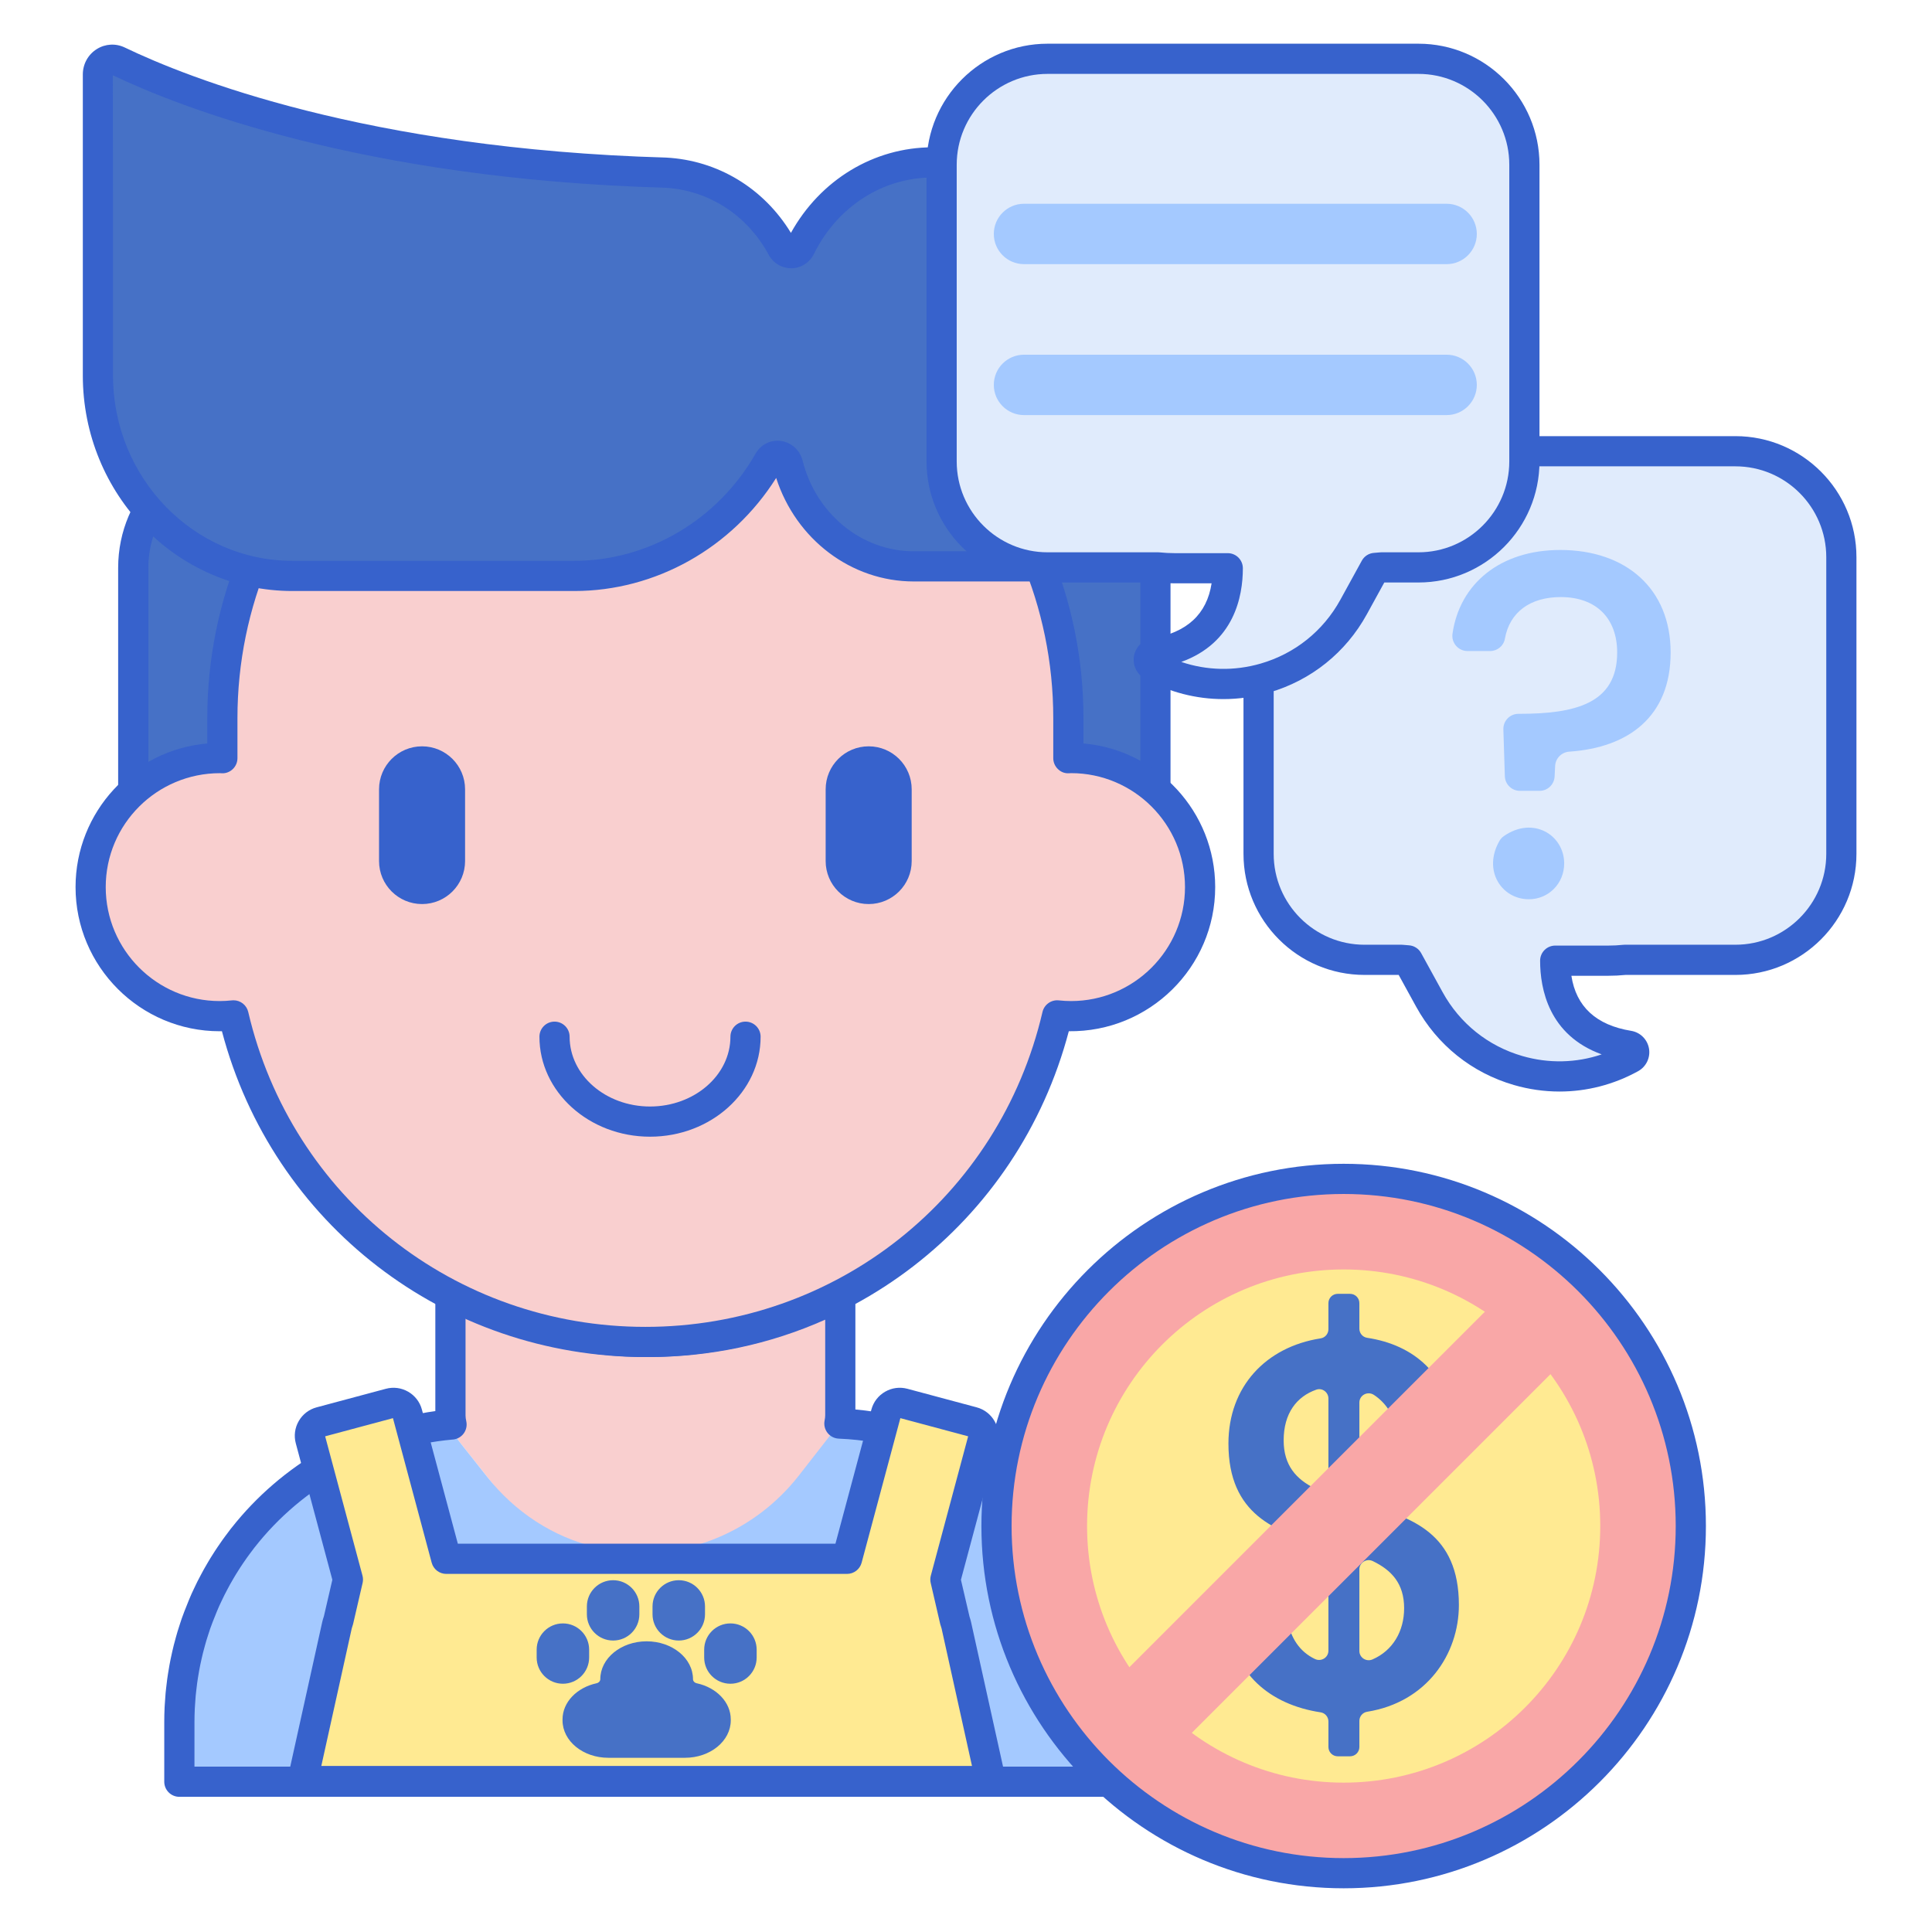 <?xml version="1.0" encoding="utf-8"?>
<!-- Generator: Adobe Illustrator 22.1.0, SVG Export Plug-In . SVG Version: 6.00 Build 0)  -->
<svg xmlns="http://www.w3.org/2000/svg" xmlns:xlink="http://www.w3.org/1999/xlink" version="1.1" id="Layer_1" x="0px" y="0px" viewBox="0 0 256 256" style="enable-background:new 0 0 256 256;" xml:space="preserve" width="512" height="512">
<style type="text/css">
	.st0{fill:#F9CFCF;}
	.st1{fill:#3762CC;}
	.st2{fill:#F9A7A7;}
	.st3{fill:#E0EBFC;}
	.st4{fill:#4671C6;}
	.st5{fill:#6BDDDD;}
	.st6{fill:#FFEA92;}
	.st7{fill:#A4C9FF;}
	.st8{fill:#EAA97D;}
	.st9{fill:#B9BEFC;}
</style>
<g>
	<g>
		<g>
			<path class="st4" d="M37.198,134.038H33.25c-8.613,0-15.594-6.982-15.594-15.594V75.23c0-8.613,6.982-15.594,15.594-15.594h3.948     c8.613,0,15.594,6.982,15.594,15.594v43.213C52.792,127.056,45.81,134.038,37.198,134.038z"/>
		</g>
	</g>
	<g>
		<g>
			<path class="st1" d="M37.198,136.037H33.25c-9.702,0-17.594-7.893-17.594-17.594V75.23c0-9.702,7.893-17.595,17.594-17.595h3.948     c9.702,0,17.595,7.893,17.595,17.595v43.213C54.792,128.145,46.899,136.037,37.198,136.037z M33.25,61.636     c-7.496,0-13.594,6.099-13.594,13.595v43.213c0,7.496,6.098,13.594,13.594,13.594h3.948c7.496,0,13.595-6.098,13.595-13.594     V75.23c0-7.496-6.099-13.595-13.595-13.595H33.25z"/>
		</g>
	</g>
	<g>
		<g>
			<path class="st4" d="M137.504,134.488h-3.948c-8.613,0-15.594-6.982-15.594-15.594V75.68c0-8.613,6.982-15.594,15.594-15.594     h3.948c8.613,0,15.594,6.982,15.594,15.594v43.213C153.099,127.506,146.117,134.488,137.504,134.488z"/>
		</g>
	</g>
	<g>
		<g>
			<path class="st1" d="M137.505,136.488h-3.948c-9.702,0-17.595-7.893-17.595-17.595V75.681c0-9.702,7.893-17.595,17.595-17.595     h3.948c9.701,0,17.594,7.893,17.594,17.595v43.213C155.099,128.596,147.206,136.488,137.505,136.488z M133.557,62.086     c-7.496,0-13.595,6.099-13.595,13.595v43.213c0,7.496,6.099,13.595,13.595,13.595h3.948c7.496,0,13.594-6.099,13.594-13.595     V75.681c0-7.496-6.098-13.595-13.594-13.595H133.557z"/>
		</g>
	</g>
	<g>
		<g>
			<path class="st0" d="M59.686,171.328v16.227c0,1.284,0.433,2.53,1.23,3.537l21.383,27.02c1.512,1.91,4.405,1.925,5.936,0.03     l21.843-27.038c0.819-1.014,1.266-2.278,1.266-3.582v-15.831c-7.646,3.914-16.308,6.125-25.489,6.125     C76.398,177.817,67.497,175.465,59.686,171.328z"/>
		</g>
	</g>
	<g>
		<g>
			<path class="st7" d="M81.439,205.486c-0.825-0.123-1.624-0.278-2.394-0.457c-5.736-1.335-10.804-4.68-14.459-9.298l-3.67-4.638     c-0.545-0.688-0.905-1.493-1.088-2.341c-11.217,0.988-21.085,6.657-27.652,15.036h-0.005c-0.025,0.031-0.048,0.064-0.072,0.096     c-0.214,0.275-0.422,0.556-0.629,0.837c-0.128,0.174-0.257,0.347-0.383,0.524c-0.197,0.276-0.388,0.555-0.578,0.837     c-0.127,0.189-0.254,0.379-0.378,0.57c-0.181,0.278-0.358,0.558-0.532,0.841c-0.124,0.202-0.245,0.406-0.366,0.61     c-0.166,0.281-0.33,0.562-0.488,0.847c-0.12,0.215-0.234,0.432-0.35,0.649c-0.151,0.283-0.302,0.565-0.446,0.851     c-0.116,0.23-0.224,0.464-0.335,0.697c-0.134,0.28-0.271,0.559-0.398,0.843c-0.124,0.277-0.239,0.559-0.357,0.84     c-0.189,0.448-0.369,0.899-0.542,1.355c-0.118,0.311-0.238,0.621-0.348,0.936c-0.087,0.249-0.165,0.501-0.247,0.752     c-0.099,0.304-0.2,0.607-0.292,0.915c-0.076,0.254-0.145,0.51-0.217,0.766c-0.086,0.31-0.171,0.62-0.25,0.933     c-0.065,0.257-0.125,0.515-0.184,0.774c-0.074,0.32-0.144,0.64-0.21,0.962c-0.052,0.256-0.102,0.512-0.149,0.769     c-0.061,0.333-0.117,0.668-0.17,1.005c-0.039,0.25-0.079,0.501-0.113,0.753c-0.049,0.355-0.09,0.713-0.129,1.071     c-0.026,0.237-0.054,0.473-0.076,0.712c-0.036,0.399-0.062,0.801-0.087,1.203c-0.012,0.202-0.029,0.402-0.039,0.605     c-0.028,0.606-0.044,1.214-0.044,1.827v7.921h125.4v-7.921c0-0.624-0.017-1.243-0.046-1.859c-0.01-0.21-0.027-0.417-0.04-0.626     c-0.025-0.404-0.052-0.808-0.09-1.209c-0.023-0.25-0.052-0.498-0.08-0.747c-0.04-0.354-0.082-0.708-0.131-1.059     c-0.037-0.268-0.078-0.535-0.121-0.802c-0.052-0.325-0.109-0.648-0.169-0.97c-0.052-0.281-0.105-0.561-0.163-0.839     c-0.062-0.295-0.13-0.588-0.198-0.881c-0.069-0.297-0.136-0.595-0.212-0.89c-0.062-0.239-0.131-0.475-0.197-0.713     c-0.358-1.291-0.779-2.556-1.261-3.79c-0.041-0.104-0.078-0.209-0.12-0.312c-0.164-0.408-0.337-0.811-0.514-1.213     c-0.05-0.113-0.098-0.226-0.149-0.339c-0.184-0.408-0.376-0.812-0.574-1.213c-0.044-0.09-0.089-0.179-0.133-0.268     c-0.213-0.424-0.433-0.844-0.66-1.26c-0.02-0.037-0.041-0.073-0.062-0.11c-6.494-11.753-18.784-19.857-33.021-20.438l-5.36,6.874     C100.073,202.931,90.755,206.874,81.439,205.486z"/>
		</g>
	</g>
	<g>
		<g>
			<path class="st1" d="M149.164,238.088H23.765c-1.104,0-2-0.896-2-2v-7.92c0-0.644,0.017-1.282,0.045-1.918     c0.006-0.141,0.016-0.279,0.026-0.418l0.015-0.217c0.026-0.423,0.053-0.846,0.091-1.266c0.016-0.179,0.037-0.359,0.057-0.541     l0.023-0.204c0.041-0.376,0.084-0.751,0.135-1.124c0.033-0.24,0.07-0.476,0.106-0.712c0.068-0.436,0.127-0.789,0.191-1.138     c0.05-0.271,0.103-0.542,0.157-0.81c0.068-0.336,0.142-0.673,0.22-1.01c0.063-0.272,0.126-0.545,0.194-0.813     c0.083-0.329,0.172-0.653,0.262-0.979l0.045-0.161c0.06-0.216,0.12-0.432,0.184-0.646c0.092-0.309,0.192-0.613,0.292-0.918     l0.085-0.264c0.062-0.19,0.123-0.381,0.189-0.57c0.095-0.274,0.198-0.546,0.302-0.816l0.064-0.169     c0.179-0.476,0.369-0.95,0.567-1.422l0.091-0.218c0.093-0.223,0.187-0.445,0.285-0.666c0.102-0.227,0.209-0.451,0.317-0.675     l0.181-0.379c0.089-0.188,0.179-0.378,0.272-0.563c0.152-0.304,0.312-0.603,0.471-0.898c0.148-0.279,0.254-0.479,0.365-0.678     c0.167-0.3,0.339-0.596,0.514-0.891c0.127-0.216,0.254-0.43,0.385-0.643c0.181-0.295,0.368-0.589,0.557-0.881     c0.13-0.201,0.264-0.401,0.399-0.601c0.198-0.294,0.399-0.589,0.607-0.88l0.398-0.546c0.22-0.298,0.438-0.593,0.665-0.883     l0.072-0.097c0.027-0.034,0.055-0.067,0.083-0.1c6.669-8.457,16.42-14.022,27.007-15.476v-15.653     c0-0.701,0.368-1.352,0.968-1.714c0.602-0.361,1.348-0.382,1.968-0.054c7.729,4.094,16.455,6.257,25.233,6.257     c8.654,0,16.923-1.987,24.578-5.905c0.619-0.316,1.359-0.289,1.955,0.074c0.594,0.363,0.957,1.01,0.957,1.706v15.073     c13.614,1.242,25.992,9.278,32.652,21.334l0.08,0.146c0.223,0.403,0.453,0.845,0.678,1.292l0.144,0.288     c0.204,0.415,0.406,0.84,0.6,1.268l0.154,0.353c0.188,0.427,0.371,0.852,0.543,1.281l0.124,0.324     c0.508,1.297,0.953,2.638,1.327,3.987l0.051,0.181c0.054,0.188,0.106,0.377,0.155,0.567c0.072,0.277,0.137,0.559,0.201,0.84     l0.023,0.099c0.07,0.303,0.143,0.611,0.207,0.922c0.062,0.291,0.117,0.587,0.172,0.884c0.063,0.335,0.123,0.676,0.178,1.02     c0.044,0.277,0.087,0.559,0.126,0.843c0.051,0.361,0.096,0.734,0.138,1.107l0.021,0.191c0.021,0.197,0.044,0.395,0.063,0.594     c0.039,0.424,0.068,0.85,0.094,1.275l0.014,0.186c0.011,0.155,0.021,0.312,0.029,0.469c0,0.001,0,0.001,0,0.001     c0.029,0.646,0.047,1.296,0.047,1.951v7.92C151.164,237.192,150.269,238.088,149.164,238.088z M25.765,234.088h121.399v-5.92     c0-0.593-0.016-1.182-0.043-1.767l-0.039-0.589c-0.023-0.394-0.049-0.776-0.084-1.155l-0.077-0.713     c-0.037-0.33-0.076-0.664-0.124-0.996c-0.036-0.261-0.073-0.513-0.114-0.765c-0.05-0.311-0.103-0.616-0.16-0.92     c-0.05-0.27-0.1-0.534-0.154-0.796c-0.06-0.283-0.124-0.561-0.188-0.839l-0.025-0.106c-0.057-0.246-0.112-0.493-0.176-0.737     c-0.041-0.16-0.086-0.317-0.131-0.475l-0.056-0.199c-0.339-1.224-0.741-2.434-1.198-3.602l-0.11-0.288     c-0.158-0.396-0.323-0.778-0.49-1.159l-0.141-0.32c-0.176-0.389-0.358-0.772-0.546-1.153l-0.132-0.265     c-0.196-0.391-0.403-0.788-0.62-1.182l1.69-1.076l-1.751,0.967c-6.318-11.438-18.332-18.874-31.351-19.406     c-0.584-0.023-1.128-0.302-1.49-0.761c-0.361-0.459-0.504-1.053-0.391-1.626c0.055-0.275,0.081-0.51,0.081-0.717v-12.659     c-7.396,3.288-15.282,4.953-23.489,4.953c-8.333,0-16.623-1.815-24.169-5.273v13.012c0,0.22,0.031,0.467,0.099,0.775     c0.231,1.068-0.436,2.124-1.5,2.372c-0.136,0.032-0.273,0.049-0.408,0.053c-10.235,0.938-19.751,6.133-26.126,14.266     c-0.018,0.022-0.035,0.044-0.053,0.065l-0.016,0.021c-0.209,0.268-0.405,0.533-0.601,0.799l-0.363,0.497     c-0.189,0.265-0.371,0.53-0.55,0.796c-0.122,0.181-0.241,0.359-0.358,0.54c-0.172,0.266-0.34,0.53-0.505,0.799     c-0.12,0.194-0.234,0.389-0.349,0.582c-0.156,0.265-0.312,0.531-0.462,0.802c-0.098,0.175-0.191,0.353-0.285,0.529     c-0.001,0.003-0.049,0.092-0.05,0.094c-0.143,0.267-0.285,0.534-0.421,0.805c-0.079,0.156-0.155,0.318-0.231,0.479l-0.192,0.4     c-0.092,0.192-0.185,0.384-0.272,0.578c-0.084,0.188-0.164,0.38-0.244,0.57l-0.096,0.229c-0.178,0.423-0.349,0.851-0.512,1.283     l-0.067,0.178c-0.09,0.235-0.18,0.471-0.263,0.711c-0.056,0.159-0.107,0.318-0.158,0.479l-0.077,0.236     c-0.105,0.321-0.194,0.593-0.277,0.868c-0.056,0.188-0.108,0.376-0.16,0.564l-0.045,0.164c-0.081,0.292-0.162,0.587-0.238,0.886     c-0.061,0.242-0.118,0.487-0.174,0.732c-0.07,0.304-0.137,0.607-0.199,0.913c-0.05,0.245-0.097,0.488-0.142,0.732     c-0.058,0.315-0.111,0.634-0.161,0.953c-0.045,0.29-0.078,0.501-0.107,0.715c-0.046,0.336-0.084,0.676-0.122,1.017l-0.073,0.675     c-0.035,0.381-0.059,0.763-0.082,1.144l-0.037,0.575c-0.026,0.575-0.042,1.153-0.042,1.736V234.088z"/>
		</g>
	</g>
	<g>
		<g>
			<path class="st0" d="M141.919,100.445c-0.12,0-0.235,0.015-0.354,0.018v-5.296c0-30.956-25.094-56.05-56.05-56.05l0,0     c-30.956,0-56.05,25.094-56.05,56.05v5.296c-0.119-0.002-0.235-0.018-0.354-0.018c-9.444,0-17.1,7.656-17.1,17.1     c0,9.444,7.656,17.1,17.1,17.1c0.62,0,1.231-0.037,1.835-0.101c5.784,24.796,28.012,43.274,54.57,43.274l0,0     c26.558,0,48.786-18.477,54.57-43.274c0.603,0.064,1.214,0.101,1.835,0.101c9.444,0,17.1-7.656,17.1-17.1     C159.019,108.101,151.363,100.445,141.919,100.445z"/>
		</g>
	</g>
	<g>
		<g>
			<path class="st1" d="M55.925,119.792L55.925,119.792c-3.148,0-5.7-2.552-5.7-5.7v-9.5c0-3.148,2.552-5.7,5.7-5.7h0     c3.148,0,5.7,2.552,5.7,5.7v9.5C61.625,117.24,59.073,119.792,55.925,119.792z"/>
		</g>
	</g>
	<g>
		<g>
			<path class="st1" d="M115.104,119.792L115.104,119.792c-3.148,0-5.7-2.552-5.7-5.7v-9.5c0-3.148,2.552-5.7,5.7-5.7h0     c3.148,0,5.7,2.552,5.7,5.7v9.5C120.804,117.24,118.252,119.792,115.104,119.792z"/>
		</g>
	</g>
	<g>
		<g>
			<path class="st1" d="M86.131,150.618c-8.08,0-14.654-5.943-14.654-13.248c0-1.104,0.896-2,2-2s2,0.896,2,2     c0,5.1,4.779,9.248,10.654,9.248c5.875,0,10.654-4.148,10.654-9.248c0-1.104,0.896-2,2-2s2,0.896,2,2     C100.786,144.675,94.212,150.618,86.131,150.618z"/>
		</g>
	</g>
	<g>
		<g>
			<path class="st6" d="M131.285,236l-3.606-16.301l0,0l0-0.001l-0.96-4.339c-0.05-0.227-0.128-0.441-0.197-0.659l-1.251-5.405     l4.972-18.556c0.272-1.014-0.33-2.055-1.344-2.327l-9.176-2.459c-1.014-0.272-2.055,0.33-2.327,1.343l-5.159,19.253H85.685     H59.133l-5.159-19.253c-0.272-1.014-1.313-1.615-2.327-1.343l-9.176,2.459c-1.014,0.272-1.615,1.313-1.344,2.327l4.972,18.556     l-1.251,5.405c-0.07,0.218-0.147,0.432-0.197,0.659l-0.96,4.339l0,0.001l0,0L40.085,236H131.285z"/>
		</g>
	</g>
	<g>
		<g>
			<path class="st1" d="M131.285,238H40.084c-0.606,0-1.18-0.275-1.56-0.748c-0.379-0.473-0.524-1.092-0.393-1.684l4.566-20.642     c0.054-0.244,0.127-0.478,0.204-0.71l0.018-0.055l1.119-4.832l-4.842-18.073c-0.27-1.006-0.132-2.057,0.389-2.959     c0.521-0.902,1.362-1.548,2.368-1.817l9.176-2.459c1.006-0.269,2.057-0.131,2.959,0.39s1.548,1.362,1.817,2.368l4.761,17.771     h50.034l4.762-17.771c0.269-1.006,0.915-1.848,1.817-2.368c0.9-0.521,1.952-0.659,2.959-0.39l9.176,2.459     c2.077,0.556,3.314,2.699,2.758,4.776l-4.843,18.073l1.139,4.895c0.075,0.23,0.148,0.461,0.201,0.7l4.567,20.644     c0.131,0.592-0.014,1.211-0.394,1.684S131.892,238,131.285,238z M42.575,234h86.219l-4.028-18.21     c-0.024-0.108-0.062-0.213-0.097-0.318l-0.054-0.166c-0.016-0.051-0.031-0.103-0.042-0.155l-1.251-5.404     c-0.074-0.319-0.068-0.652,0.017-0.969l4.946-18.459l-8.983-2.407l-5.133,19.156c-0.234,0.874-1.026,1.482-1.932,1.482H59.133     c-0.905,0-1.698-0.608-1.932-1.482l-5.133-19.156l-8.983,2.407l4.946,18.459c0.085,0.316,0.091,0.649,0.017,0.969l-1.251,5.404     c-0.012,0.054-0.027,0.106-0.044,0.159l-0.051,0.158c-0.035,0.107-0.074,0.213-0.098,0.324L42.575,234z"/>
		</g>
	</g>
	<g>
		<g>
			<path class="st4" d="M74.587,223.104L74.587,223.104c-1.921,0-3.477-1.557-3.477-3.477v-1.04c0-1.921,1.557-3.477,3.477-3.477h0     c1.921,0,3.477,1.557,3.477,3.477v1.04C78.064,221.547,76.507,223.104,74.587,223.104z"/>
		</g>
	</g>
	<g>
		<g>
			<path class="st4" d="M96.783,223.104L96.783,223.104c1.921,0,3.478-1.557,3.478-3.477v-1.04c0-1.921-1.557-3.477-3.477-3.477h0     c-1.921,0-3.477,1.557-3.477,3.477v1.04C93.305,221.547,94.862,223.104,96.783,223.104z"/>
		</g>
	</g>
	<g>
		<g>
			<path class="st4" d="M81.242,217.38L81.242,217.38c-1.921,0-3.478-1.557-3.478-3.477v-1.04c0-1.921,1.557-3.477,3.477-3.477h0     c1.921,0,3.477,1.557,3.477,3.477v1.04C84.72,215.823,83.163,217.38,81.242,217.38z"/>
		</g>
	</g>
	<g>
		<g>
			<path class="st4" d="M89.939,217.38L89.939,217.38c1.921,0,3.478-1.557,3.478-3.477v-1.04c0-1.921-1.557-3.477-3.477-3.477h0     c-1.921,0-3.477,1.557-3.477,3.477v1.04C86.462,215.823,88.019,217.38,89.939,217.38z"/>
		</g>
	</g>
	<g>
		<g>
			<path class="st4" d="M92.334,223.044c-0.3-0.065-0.508-0.288-0.508-0.541l0,0c0-2.773-2.75-5.02-6.142-5.02l0,0     c-3.392,0-6.142,2.248-6.142,5.02l0,0c0,0.254-0.208,0.476-0.508,0.541c-2.589,0.566-4.496,2.495-4.496,4.79v0.123     c0,2.739,2.716,4.959,6.067,4.959h5.079l0,0h5.079c3.35,0,6.067-2.22,6.067-4.959v-0.123     C96.831,225.539,94.923,223.61,92.334,223.044z"/>
		</g>
	</g>
	<g>
		<g>
			<path class="st1" d="M85.515,179.817c-26.553,0-49.388-17.669-56.109-43.174c-0.099,0.001-0.197,0.002-0.295,0.002     c-10.532,0-19.1-8.568-19.1-19.101c0-9.977,7.69-18.191,17.454-19.029v-3.349c0-32.009,26.041-58.05,58.05-58.05     c32.009,0,58.05,26.041,58.05,58.05v3.349c9.765,0.837,17.454,9.052,17.454,19.029c0,10.631-8.745,19.229-19.396,19.099     C134.901,162.148,112.067,179.817,85.515,179.817z M30.946,132.544c0.919,0,1.733,0.633,1.946,1.546     c5.731,24.568,27.37,41.728,52.622,41.728c25.251,0,46.891-17.159,52.622-41.728c0.229-0.983,1.166-1.643,2.159-1.534     c0.569,0.061,1.1,0.09,1.623,0.09c8.326,0,15.1-6.774,15.1-15.101c0-8.322-6.768-15.094-15.088-15.1     c-0.151,0.011-0.242,0.016-0.333,0.018c-0.579,0.02-1.054-0.198-1.436-0.574c-0.383-0.376-0.598-0.89-0.598-1.426v-5.296     c0-29.803-24.247-54.05-54.05-54.05s-54.05,24.247-54.05,54.05v5.296c0,0.536-0.215,1.05-0.598,1.426     c-0.382,0.376-0.894,0.593-1.435,0.574c-0.092-0.002-0.183-0.007-0.273-0.014c-0.002,0-0.005,0-0.007,0     c-8.371,0-15.141,6.771-15.141,15.096c0,8.326,6.774,15.101,15.1,15.101c0.523,0,1.054-0.029,1.622-0.09     C30.804,132.548,30.875,132.544,30.946,132.544z"/>
		</g>
	</g>
	<g>
		<g>
			<path class="st4" d="M133.212,21.517h-9.63c-7.623,0-14.224,4.561-17.516,11.234c-0.515,1.044-1.906,1.068-2.458,0.045     c-3.053-5.66-8.778-9.572-15.428-9.918C47.574,21.709,23.365,11.8,15.666,8.096c-1.255-0.604-2.691,0.349-2.691,1.778v10.043     v2.446v0.928v2.619v23.84c0,14.67,11.535,26.562,25.764,26.562h37.371c10.981,0,20.562-6.117,25.748-15.22     c0.64-1.124,2.233-0.825,2.553,0.443c1.963,7.78,8.682,13.512,16.674,13.512h28.882c4.091,0,7.408-3.5,7.408-7.817V47.013     C157.374,32.932,146.557,21.517,133.212,21.517z"/>
		</g>
	</g>
	<g>
		<g>
			<path class="st1" d="M76.109,78.312H38.738c-15.309,0-27.764-12.813-27.764-28.562V9.874c0-1.382,0.691-2.642,1.849-3.369     c1.127-0.708,2.514-0.786,3.711-0.21c8.324,4.004,31.977,13.44,71.704,14.584c6.867,0.356,12.964,4.061,16.563,9.978     c3.896-7.023,10.995-11.34,18.781-11.34h9.63c14.426,0,26.162,12.335,26.162,27.496V67.23c0,5.413-4.221,9.817-9.408,9.817     h-28.881c-8.291,0-15.613-5.575-18.238-13.717C97,72.607,86.884,78.312,76.109,78.312z M14.943,9.968l0.031,15.942v23.84     c0,13.543,10.661,24.562,23.764,24.562h37.371c9.817,0,19.017-5.444,24.01-14.209c0.685-1.202,1.997-1.858,3.348-1.677     c1.397,0.19,2.529,1.219,2.883,2.62c1.783,7.066,7.842,12.002,14.734,12.002h28.881c2.982,0,5.408-2.609,5.408-5.817V47.013     c0-12.956-9.941-23.496-22.162-23.496h-9.63c-6.619,0-12.644,3.877-15.723,10.119c-0.57,1.156-1.708,1.89-2.971,1.913     c-1.292-0.003-2.428-0.668-3.041-1.803c-2.833-5.254-7.981-8.57-13.771-8.871C47.852,23.718,23.625,14.121,14.943,9.968z"/>
		</g>
	</g>
	<g>
		<g>
			<path class="st3" d="M180.81,59.791h7.02h25.272h16.848c7.754,0,14.04,6.286,14.04,14.04v39.312c0,7.754-6.286,14.04-14.04,14.04     h-14.668c-0.717,0.074-1.443,0.112-2.18,0.112h-7.029c0.001,4.142,1.536,9.931,9.74,11.27c0.814,0.133,1.003,1.222,0.28,1.621v0     c-9.511,5.241-21.464,1.766-26.696-7.761l-2.84-5.171c-0.28-0.017-0.557-0.043-0.834-0.07h-4.912     c-7.754,0-14.04-6.286-14.04-14.04V106.2V80.886v-7.055C166.77,66.077,173.056,59.791,180.81,59.791z"/>
		</g>
	</g>
	<g>
		<g>
			<path class="st1" d="M206.648,144.634c-2.023,0-4.06-0.287-6.058-0.867c-5.56-1.613-10.157-5.3-12.947-10.379l-2.31-4.205h-4.524     c-8.845,0-16.04-7.195-16.04-16.04V73.831c0-8.845,7.195-16.04,16.04-16.04h49.14c8.845,0,16.04,7.195,16.04,16.04v39.312     c0,8.845-7.195,16.04-16.04,16.04h-14.567c-0.754,0.074-1.521,0.112-2.28,0.112h-4.885c0.626,4.089,3.281,6.54,7.918,7.296     c1.206,0.196,2.157,1.139,2.365,2.345s-0.372,2.412-1.443,3.002C213.814,143.725,210.25,144.634,206.648,144.634z M180.81,61.791     c-6.639,0-12.04,5.401-12.04,12.04v39.312c0,6.639,5.401,12.04,12.04,12.04h4.912c0.067,0,0.136,0.004,0.203,0.011     c0.249,0.025,0.498,0.048,0.75,0.063c0.686,0.04,1.303,0.431,1.634,1.033l2.841,5.172c2.275,4.143,6.024,7.147,10.557,8.463     c3.501,1.017,7.146,0.93,10.528-0.215c-7.016-2.535-8.161-8.68-8.162-12.415c0-0.53,0.211-1.039,0.586-1.414     s0.884-0.586,1.414-0.586h7.029c0.658,0,1.322-0.034,1.974-0.102c0.068-0.007,0.138-0.011,0.206-0.011h14.668     c6.639,0,12.04-5.401,12.04-12.04V73.831c0-6.639-5.401-12.04-12.04-12.04H180.81z"/>
		</g>
	</g>
	<g>
		<g>
			<g>
				<path class="st7" d="M206.742,72.874c8.711,0,14.626,5.136,14.626,13.586c0,8.526-5.626,12.609-13.424,13.136      c-1.017,0.069-1.828,0.873-1.88,1.891l-0.071,1.405c-0.054,1.064-0.932,1.899-1.997,1.899h-2.597      c-1.08,0-1.965-0.857-1.999-1.936l-0.197-6.206c-0.036-1.129,0.87-2.064,1.999-2.064h0.08c7.346,0,13.001-1.3,13.001-8.125      c0-4.55-2.796-7.346-7.476-7.346c-4.037,0-6.781,1.99-7.405,5.534c-0.166,0.941-1.002,1.616-1.957,1.616h-2.997      c-1.223,0-2.159-1.089-1.985-2.299C193.417,77.344,198.791,72.874,206.742,72.874z M202.582,119.156      c-3.613,0-6.151-3.824-3.888-7.745c0.138-0.239,0.334-0.453,0.56-0.612c3.891-2.73,8.008-0.138,8.008,3.611      C207.263,117.076,205.182,119.156,202.582,119.156z"/>
			</g>
		</g>
	</g>
	<g>
		<g>
			<circle class="st2" cx="178.042" cy="202.209" r="46"/>
		</g>
	</g>
	<g>
		<g>
			<circle class="st6" cx="178.042" cy="202.209" r="34"/>
		</g>
	</g>
	<g>
		<g>
			<g>
				<path class="st4" d="M174.985,226.892c-6.73-1.016-11.606-5.184-12.158-11.994c-0.058-0.709,0.518-1.314,1.23-1.314h5.325      c0.608,0,1.112,0.448,1.214,1.047c0.403,2.369,1.589,4.222,3.65,5.2c0.823,0.39,1.776-0.196,1.776-1.107v-12.862      c0-0.551-0.367-1.034-0.898-1.184c-6.05-1.711-12.35-3.946-12.35-13.397c0-7.53,4.955-12.811,12.219-13.941      c0.594-0.092,1.029-0.609,1.029-1.21v-3.46c0-0.679,0.551-1.23,1.23-1.23h1.641c0.679,0,1.23,0.551,1.23,1.23v3.385      c0,0.601,0.434,1.121,1.028,1.21c6.267,0.946,10.599,4.85,11.567,11.561c0.106,0.737-0.477,1.398-1.222,1.398h-5.274      c-0.589,0-1.078-0.422-1.206-0.997c-0.394-1.769-1.405-3.373-2.966-4.396c-0.827-0.542-1.926,0.029-1.926,1.018v12.368      c0,0.556,0.373,1.041,0.91,1.187c6.042,1.644,12.276,3.818,12.276,13.263c0,6.545-4.294,12.895-12.158,14.15      c-0.593,0.095-1.028,0.609-1.028,1.209v3.462c0,0.679-0.551,1.23-1.23,1.23h-1.641c-0.679,0-1.23-0.551-1.23-1.23v-3.387      C176.022,227.499,175.582,226.982,174.985,226.892z M176.022,196.127v-10.816c0-0.832-0.818-1.449-1.603-1.174      c-2.6,0.913-4.327,3.126-4.327,6.721c0,3.328,1.679,5.159,4.146,6.37C175.06,197.632,176.022,197.042,176.022,196.127z       M180.123,207.957v10.802c0,0.893,0.92,1.48,1.739,1.124c2.696-1.173,4.192-3.737,4.192-6.791c0-3.275-1.683-5.048-4.155-6.24      C181.078,206.456,180.123,207.045,180.123,207.957z"/>
			</g>
		</g>
	</g>
	<g>
		<g>
			<path class="st1" d="M178.042,250.209c-26.467,0-48-21.533-48-48s21.533-48,48-48s48,21.533,48,48     S204.509,250.209,178.042,250.209z M178.042,158.209c-24.262,0-44,19.738-44,44s19.738,44,44,44s44-19.738,44-44     S202.304,158.209,178.042,158.209z"/>
		</g>
	</g>
	<g>
		<g>
			
				<rect x="137.38" y="195.709" transform="matrix(0.707 -0.707 0.707 0.707 -90.677 184.506)" class="st2" width="80" height="12"/>
		</g>
	</g>
	<g>
		<g>
			<path class="st3" d="M187.95,7.791h-7.02h-25.272H138.81c-7.754,0-14.04,6.286-14.04,14.04v39.312     c0,7.754,6.286,14.04,14.04,14.04h14.668c0.717,0.074,1.443,0.112,2.18,0.112h7.029c-0.001,4.142-1.536,9.931-9.74,11.27     c-0.814,0.133-1.003,1.222-0.28,1.621v0c9.511,5.241,21.464,1.766,26.696-7.761l2.84-5.171c0.28-0.017,0.557-0.043,0.834-0.07     h4.912c7.754,0,14.04-6.286,14.04-14.04V54.2V28.886v-7.055C201.99,14.077,195.704,7.791,187.95,7.791z"/>
		</g>
	</g>
	<g>
		<g>
			<path class="st1" d="M162.11,92.634c-3.602,0-7.165-0.909-10.408-2.696c-1.071-0.591-1.65-1.797-1.442-3.003     c0.208-1.205,1.159-2.147,2.365-2.344c4.636-0.756,7.291-3.207,7.917-7.296h-4.885c-0.76,0-1.526-0.038-2.279-0.112H138.81     c-8.845,0-16.04-7.195-16.04-16.04V21.831c0-8.845,7.195-16.04,16.04-16.04h49.14c8.845,0,16.04,7.195,16.04,16.04v39.312     c0,8.845-7.195,16.04-16.04,16.04h-4.524l-2.309,4.205c-2.789,5.079-7.388,8.766-12.947,10.379     C166.171,92.347,164.135,92.634,162.11,92.634z M156.525,87.71c3.383,1.144,7.028,1.229,10.528,0.215     c4.533-1.315,8.282-4.32,10.557-8.463l2.84-5.172c0.331-0.603,0.948-0.993,1.635-1.033c0.251-0.016,0.5-0.038,0.748-0.063     c0.068-0.007,0.136-0.011,0.204-0.011h4.912c6.639,0,12.04-5.401,12.04-12.04V21.831c0-6.639-5.401-12.04-12.04-12.04h-49.14     c-6.639,0-12.04,5.401-12.04,12.04v39.312c0,6.639,5.401,12.04,12.04,12.04h14.669c0.069,0,0.138,0.004,0.206,0.011     c0.65,0.067,1.314,0.102,1.973,0.102h7.029c0.53,0,1.039,0.211,1.414,0.586s0.586,0.884,0.586,1.414     C164.686,79.03,163.54,85.175,156.525,87.71z"/>
		</g>
	</g>
	<g>
		<g>
			<g>
				<path class="st7" d="M191.685,35h-56c-2.209,0-4-1.791-4-4s1.791-4,4-4h56c2.209,0,4,1.791,4,4S193.894,35,191.685,35z"/>
			</g>
		</g>
	</g>
	<g>
		<g>
			<g>
				<path class="st7" d="M191.685,55h-56c-2.209,0-4-1.791-4-4s1.791-4,4-4h56c2.209,0,4,1.791,4,4S193.894,55,191.685,55z"/>
			</g>
		</g>
	</g>
</g>
</svg>
